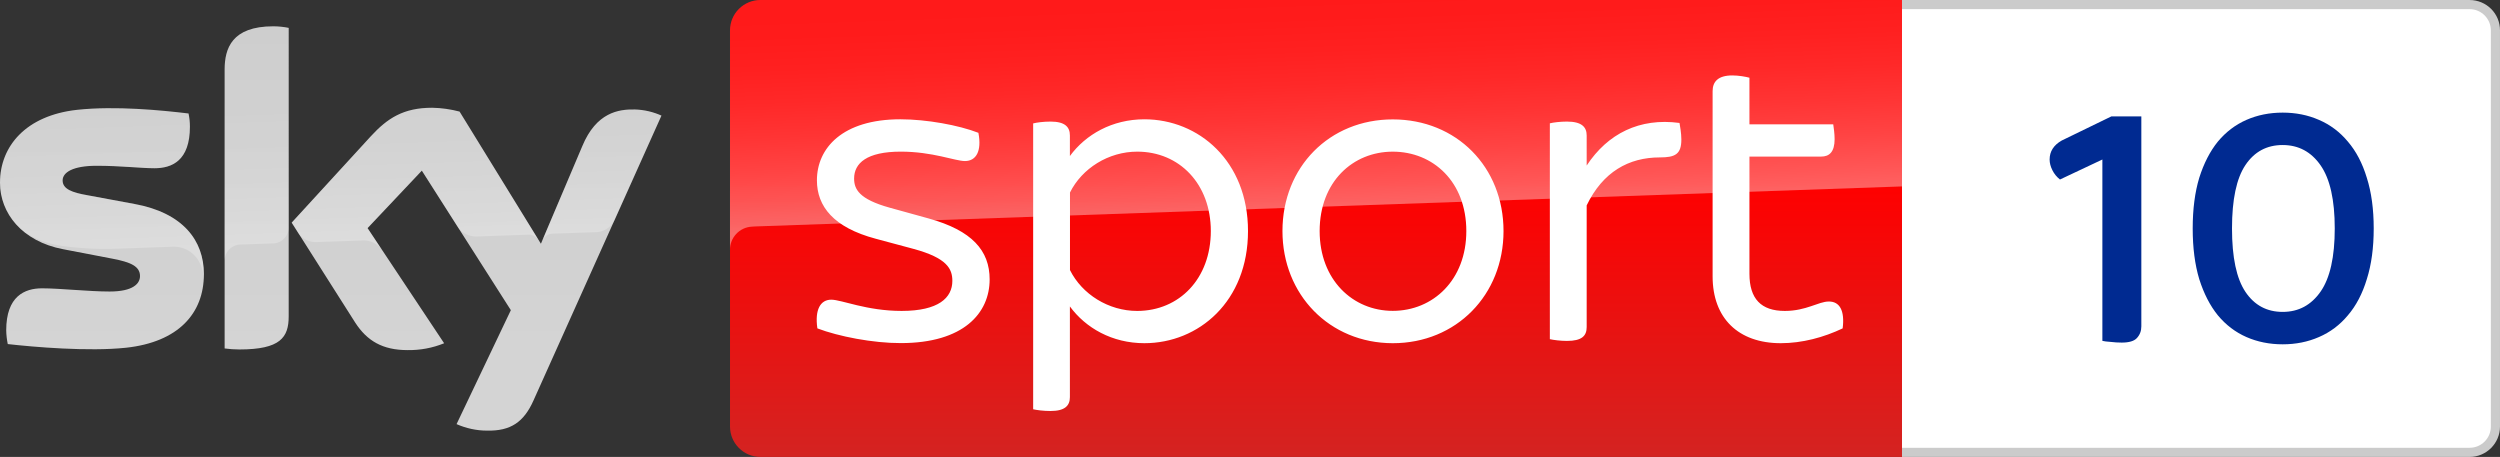 <?xml version="1.0" encoding="UTF-8"?>
<svg width="800" height="146.22" version="1.1" xmlns="http://www.w3.org/2000/svg">
	<rect width="100%" height="100%" fill="#333333" stroke="none"/>
	<defs>
		<linearGradient id="A" x1="1456.7" x2="1456.7" y2="500" gradientTransform="matrix(.292 0 0 .292 -.003 0)" gradientUnits="userSpaceOnUse">
			<stop stop-color="red" offset=".4"/>
			<stop stop-color="#d42321" offset="1"/>
		</linearGradient>
		<linearGradient id="B" x1="1459.5" x2="1450.8" y1="233.73" y2="-15.325" gradientTransform="matrix(.292 0 0 .292 -.003 0)" gradientUnits="userSpaceOnUse">
			<stop stop-color="#fff" offset="0"/>
			<stop stop-color="#fff" stop-opacity=".835" offset=".12"/>
			<stop stop-color="#fff" stop-opacity=".658" offset=".269"/>
			<stop stop-color="#fff" stop-opacity=".511" offset=".42"/>
			<stop stop-color="#fff" stop-opacity=".397" offset=".568"/>
			<stop stop-color="#fff" stop-opacity=".315" offset=".716"/>
			<stop stop-color="#fff" stop-opacity=".266" offset=".86"/>
			<stop stop-color="#fff" stop-opacity=".25" offset="1"/>
		</linearGradient>
		<linearGradient id="C" x1="361.92" x2="361.92" y1="28.806" y2="471.22" gradientTransform="matrix(.292 0 0 .292 -.003 0)" gradientUnits="userSpaceOnUse">
			<stop stop-color="#cbcbcb" offset="0"/>
			<stop stop-color="#d4d4d4" offset=".8"/>
		</linearGradient>
		<linearGradient id="D" x1="365.45" x2="359.6" y1="263.25" y2="95.751" gradientTransform="matrix(.292 0 0 .292 -.003 0)" gradientUnits="userSpaceOnUse">
			<stop stop-color="#fff" offset="0"/>
			<stop stop-color="#fff" stop-opacity=".835" offset=".12"/>
			<stop stop-color="#fff" stop-opacity=".658" offset=".269"/>
			<stop stop-color="#fff" stop-opacity=".511" offset=".42"/>
			<stop stop-color="#fff" stop-opacity=".397" offset=".568"/>
			<stop stop-color="#fff" stop-opacity=".315" offset=".716"/>
			<stop stop-color="#fff" stop-opacity=".266" offset=".86"/>
			<stop stop-color="#fff" stop-opacity=".25" offset="1"/>
		</linearGradient>
	</defs>
	<path d="m243.34 0h365.31c5.381 0 9.738 4.357 9.738 9.738v126.74c0 5.381-4.357 9.738-9.738 9.738h-365.31c-5.381 0-9.738-4.357-9.738-9.738v-126.74c0-5.381 4.357-9.738 9.738-9.738z" fill="url(#A)"/>
	<path d="m240.61 72.524 0.936-0.058 369.55-12.896c4.065-0.029 7.311-3.363 7.282-7.399v-42.432c0-5.381-4.357-9.738-9.738-9.738h-365.31c-5.381 0-9.738 4.357-9.738 9.738v70.389c-0.117-4.006 3.012-7.399 7.019-7.603z" fill="url(#B)" opacity=".4"/>
	<path d="m146.1 135.72c3.071 1.345 6.375 2.076 9.709 2.076 7.633 0.175 11.815-2.749 14.885-9.592l40.971-91.211c-2.661-1.199-5.556-1.872-8.481-1.959-5.293-0.117-12.37 0.965-16.844 11.727l-13.247 31.232-26.027-42.286c-2.866-0.76-5.819-1.17-8.773-1.228-9.212 0-14.329 3.363-19.652 9.153l-25.296 27.606 20.324 31.992c3.772 5.819 8.715 8.802 16.757 8.802 4.006 0.059 7.984-0.673 11.698-2.193l-24.506-36.847 17.371-18.394 28.483 44.655zm-53.72-34.478c0 6.726-2.632 10.586-15.791 10.586-1.579 0-3.158-0.117-4.708-0.322v-89.222c0-6.785 2.31-13.862 15.557-13.862 1.667 0 3.334 0.175 4.942 0.497zm-27.138-13.482c0 12.575-8.217 21.699-24.887 23.512-12.078 1.287-29.566-0.234-37.87-1.17-0.292-1.433-0.468-2.895-0.497-4.387 0-10.937 5.907-13.452 11.464-13.452 5.79 0 14.885 1.024 21.641 1.024 7.457 0 9.709-2.515 9.709-4.942 0-3.129-2.983-4.445-8.773-5.556l-15.85-3.041c-13.159-2.515-20.178-11.61-20.178-21.26 0-11.727 8.305-21.524 24.653-23.336 12.37-1.345 27.431 0.175 35.677 1.17 0.292 1.375 0.439 2.778 0.439 4.211 0 10.937-5.79 13.306-11.347 13.306-4.27 0-10.908-0.79-18.482-0.79-7.691 0-10.908 2.135-10.908 4.708 0 2.749 3.041 3.86 7.867 4.708l15.119 2.807c15.528 2.837 22.225 11.668 22.225 22.488z" fill="url(#C)"/>
	<path d="m790.26 0h-181.62v146.22h181.62c5.381 0 9.738-4.357 9.738-9.738v-126.74c0.029-5.381-4.328-9.738-9.738-9.738" fill="#cbcbcb"/>
	<path d="m790.26 2.924c3.772 0 6.814 3.071 6.814 6.814v126.74c7e-3 3.766-3.048 6.82-6.814 6.814h-181.62v-140.37h181.62" fill="#fff"/>
	<path d="m211.69 36.993-15.002 33.396c-1.17 2.398-3.597 3.919-6.258 3.919l-13.686 0.468c-1.491 0.088-2.807 1.082-3.334 2.486v-0.029l12.926-30.472c4.503-10.761 11.581-11.844 16.844-11.727 2.954 0.088 5.819 0.76 8.51 1.959zm-39.303 39.917-25.325-41.175c-2.866-0.76-5.819-1.17-8.773-1.228-9.212 0-14.329 3.363-19.651 9.153l-25.296 27.606 2.018 3.188c1.316 1.989 3.597 3.129 5.995 3.012l14.417-0.497a7.214 7.214 0 0 1 6.375 2.866l-4.533-6.814 17.371-18.394 11.668 18.277c1.433 1.813 3.655 2.837 5.966 2.778l16.581-0.585c1.287 0 2.515 0.702 3.188 1.813zm-84.952-68.459c-13.247 0-15.557 7.077-15.557 13.862v61.119c0-2.807 2.252-5.088 5.059-5.176l10.264-0.351c2.866 0 5.205-2.34 5.205-5.205v-63.751c-1.667-0.351-3.304-0.526-4.971-0.497zm-44.391 56.791-15.119-2.807c-4.825-0.848-7.867-1.959-7.867-4.708 0-2.573 3.217-4.708 10.908-4.708 7.574 0 14.213 0.79 18.482 0.79 5.556 0 11.347-2.369 11.347-13.306 0-1.404-0.146-2.837-0.439-4.211-8.247-1.024-23.307-2.515-35.677-1.17-16.377 1.813-24.681 11.639-24.681 23.336 0.029 6.258 2.983 12.165 7.984 15.938 3.685 2.281 7.837 3.772 12.136 4.328 5.615 0.76 11.258 1.053 16.902 0.877l18.043-0.643c6.755-0.234 10.44 5.527 10.06 11.317 0-0.088 0-0.146 0.029-0.234v-0.058c0.058-0.76 0.088-1.521 0.088-2.281 0-10.761-6.697-19.593-22.196-22.459z" fill="url(#D)" opacity=".25"/>
	<path d="m261.56 105.08c-0.877-6.024 0.994-9.182 4.445-9.182 3.275 0 11.317 3.597 22.518 3.597 11.785 0 16.23-4.182 16.23-9.621 0-3.86-1.725-7.311-12.341-10.206l-12.195-3.275c-13.482-3.597-18.803-10.353-18.803-18.686 0-10.323 8.188-19.534 26.699-19.534 8.334 0 18.686 1.872 24.974 4.328 1.14 5.878-0.731 9.036-4.299 9.036-3.158 0-10.323-3.012-20.529-3.012-10.908 0-14.943 3.714-14.943 8.598 0 3.421 1.579 6.609 11.347 9.329l12.487 3.451c13.949 3.86 19.534 10.323 19.534 19.506 0 10.791-8.334 20.383-28.425 20.383-8.89 0.029-19.973-2.135-26.699-4.708m137.8-31.144c0 22.518-15.791 35.882-33.162 35.882-10.323 0-18.803-4.884-23.833-11.756v29.01c0 2.72-1.579 4.445-6.17 4.445-2.31 0-4.445-0.292-5.586-0.556v-91.473c1.141-0.292 3.275-0.585 5.586-0.585 4.591 0 6.17 1.725 6.17 4.445v6.58c5.03-6.872 13.51-11.756 23.833-11.756 17.371 0 33.162 13.365 33.162 35.765m-11.902 0c0-15.06-10.03-25.413-23.541-25.413-9.182 0-17.663 5.322-21.524 13.072v24.828c3.86 7.75 12.341 13.072 21.524 13.072 13.482-0.029 23.541-10.353 23.541-25.558m22.927 0c0-20.529 15.06-35.735 35.297-35.735 20.383 0 35.444 15.207 35.444 35.735 0 20.383-15.06 35.882-35.444 35.882-20.237-0.029-35.297-15.528-35.297-35.882m58.838 0c0-15.791-10.644-25.413-23.541-25.413-12.75 0-23.395 9.621-23.395 25.413 0 15.645 10.644 25.53 23.395 25.53 12.896 0 23.541-9.884 23.541-25.53m68.81-29.302c0 4.737-1.989 5.732-6.902 5.732-9.884 0-18.219 4.591-23.395 15.353v38.923c0 2.866-1.579 4.445-6.317 4.445-2.018 0-4.328-0.292-5.468-0.556v-69.074c1.141-0.292 3.421-0.556 5.468-0.556 4.708 0 6.317 1.725 6.317 4.445v9.621c6.726-10.206 16.932-15.353 29.711-13.627 0.146 0.994 0.585 3.158 0.585 5.293m51.615 60.447c-6.024 2.866-12.926 4.737-19.798 4.737-13.627 0-21.815-8.042-21.815-21.377v-59.277c0-3.012 1.725-5.03 6.317-5.03 1.989 0 4.299 0.409 5.469 0.731v14.914h26.816c0.146 0.994 0.439 3.012 0.439 4.737 0 4.153-1.725 5.585-4.299 5.585h-22.956v37.49c0 8.013 3.714 11.902 11.317 11.902 6.901 0 10.761-3.012 14.066-3.012 3.451-0.029 5.176 2.837 4.445 8.598" fill="#fff"/>
	<path d="m730.46 36.038c-4.192 0-8.053 0.773-11.584 2.317-3.53 1.545-6.583 3.862-9.157 6.952-2.501 3.089-4.486 6.95-5.957 11.584-1.397 4.634-2.096 10.04-2.096 16.218 0 6.178 0.699 11.585 2.096 16.218 1.471 4.634 3.457 8.495 5.957 11.584 2.574 3.089 5.627 5.407 9.157 6.952s7.392 2.317 11.584 2.317 8.055-0.773 11.586-2.317c3.604-1.545 6.692-3.862 9.267-6.952 2.648-3.089 4.671-6.95 6.069-11.584 1.471-4.634 2.206-10.04 2.206-16.218 0-6.178-0.735-11.585-2.206-16.218-1.397-4.634-3.421-8.495-6.069-11.584-2.574-3.089-5.663-5.407-9.267-6.952-3.531-1.545-7.393-2.317-11.586-2.317zm-54.832 1.215-15.888 7.723c-2.574 1.471-3.861 3.493-3.861 6.067 0 1.103 0.294 2.244 0.883 3.421 0.588 1.177 1.397 2.17 2.427 2.979l13.571-6.4v58.034c0.588 0.147 1.471 0.257 2.648 0.331 1.177 0.147 2.354 0.221 3.531 0.221 2.354 0 3.971-0.478 4.854-1.435 0.956-1.03 1.435-2.281 1.435-3.752v-67.189zm54.832 9.157c5.075 0 9.122 2.17 12.138 6.509 3.016 4.34 4.523 11.069 4.523 20.189 0 9.121-1.507 15.852-4.523 20.191-3.016 4.34-7.063 6.509-12.138 6.509-5.075 0-9.046-2.134-11.915-6.4-2.869-4.266-4.304-11.033-4.304-20.301 0-9.268 1.435-16.035 4.304-20.301 2.869-4.266 6.84-6.398 11.915-6.398z" fill="#002a91"/>
</svg>
